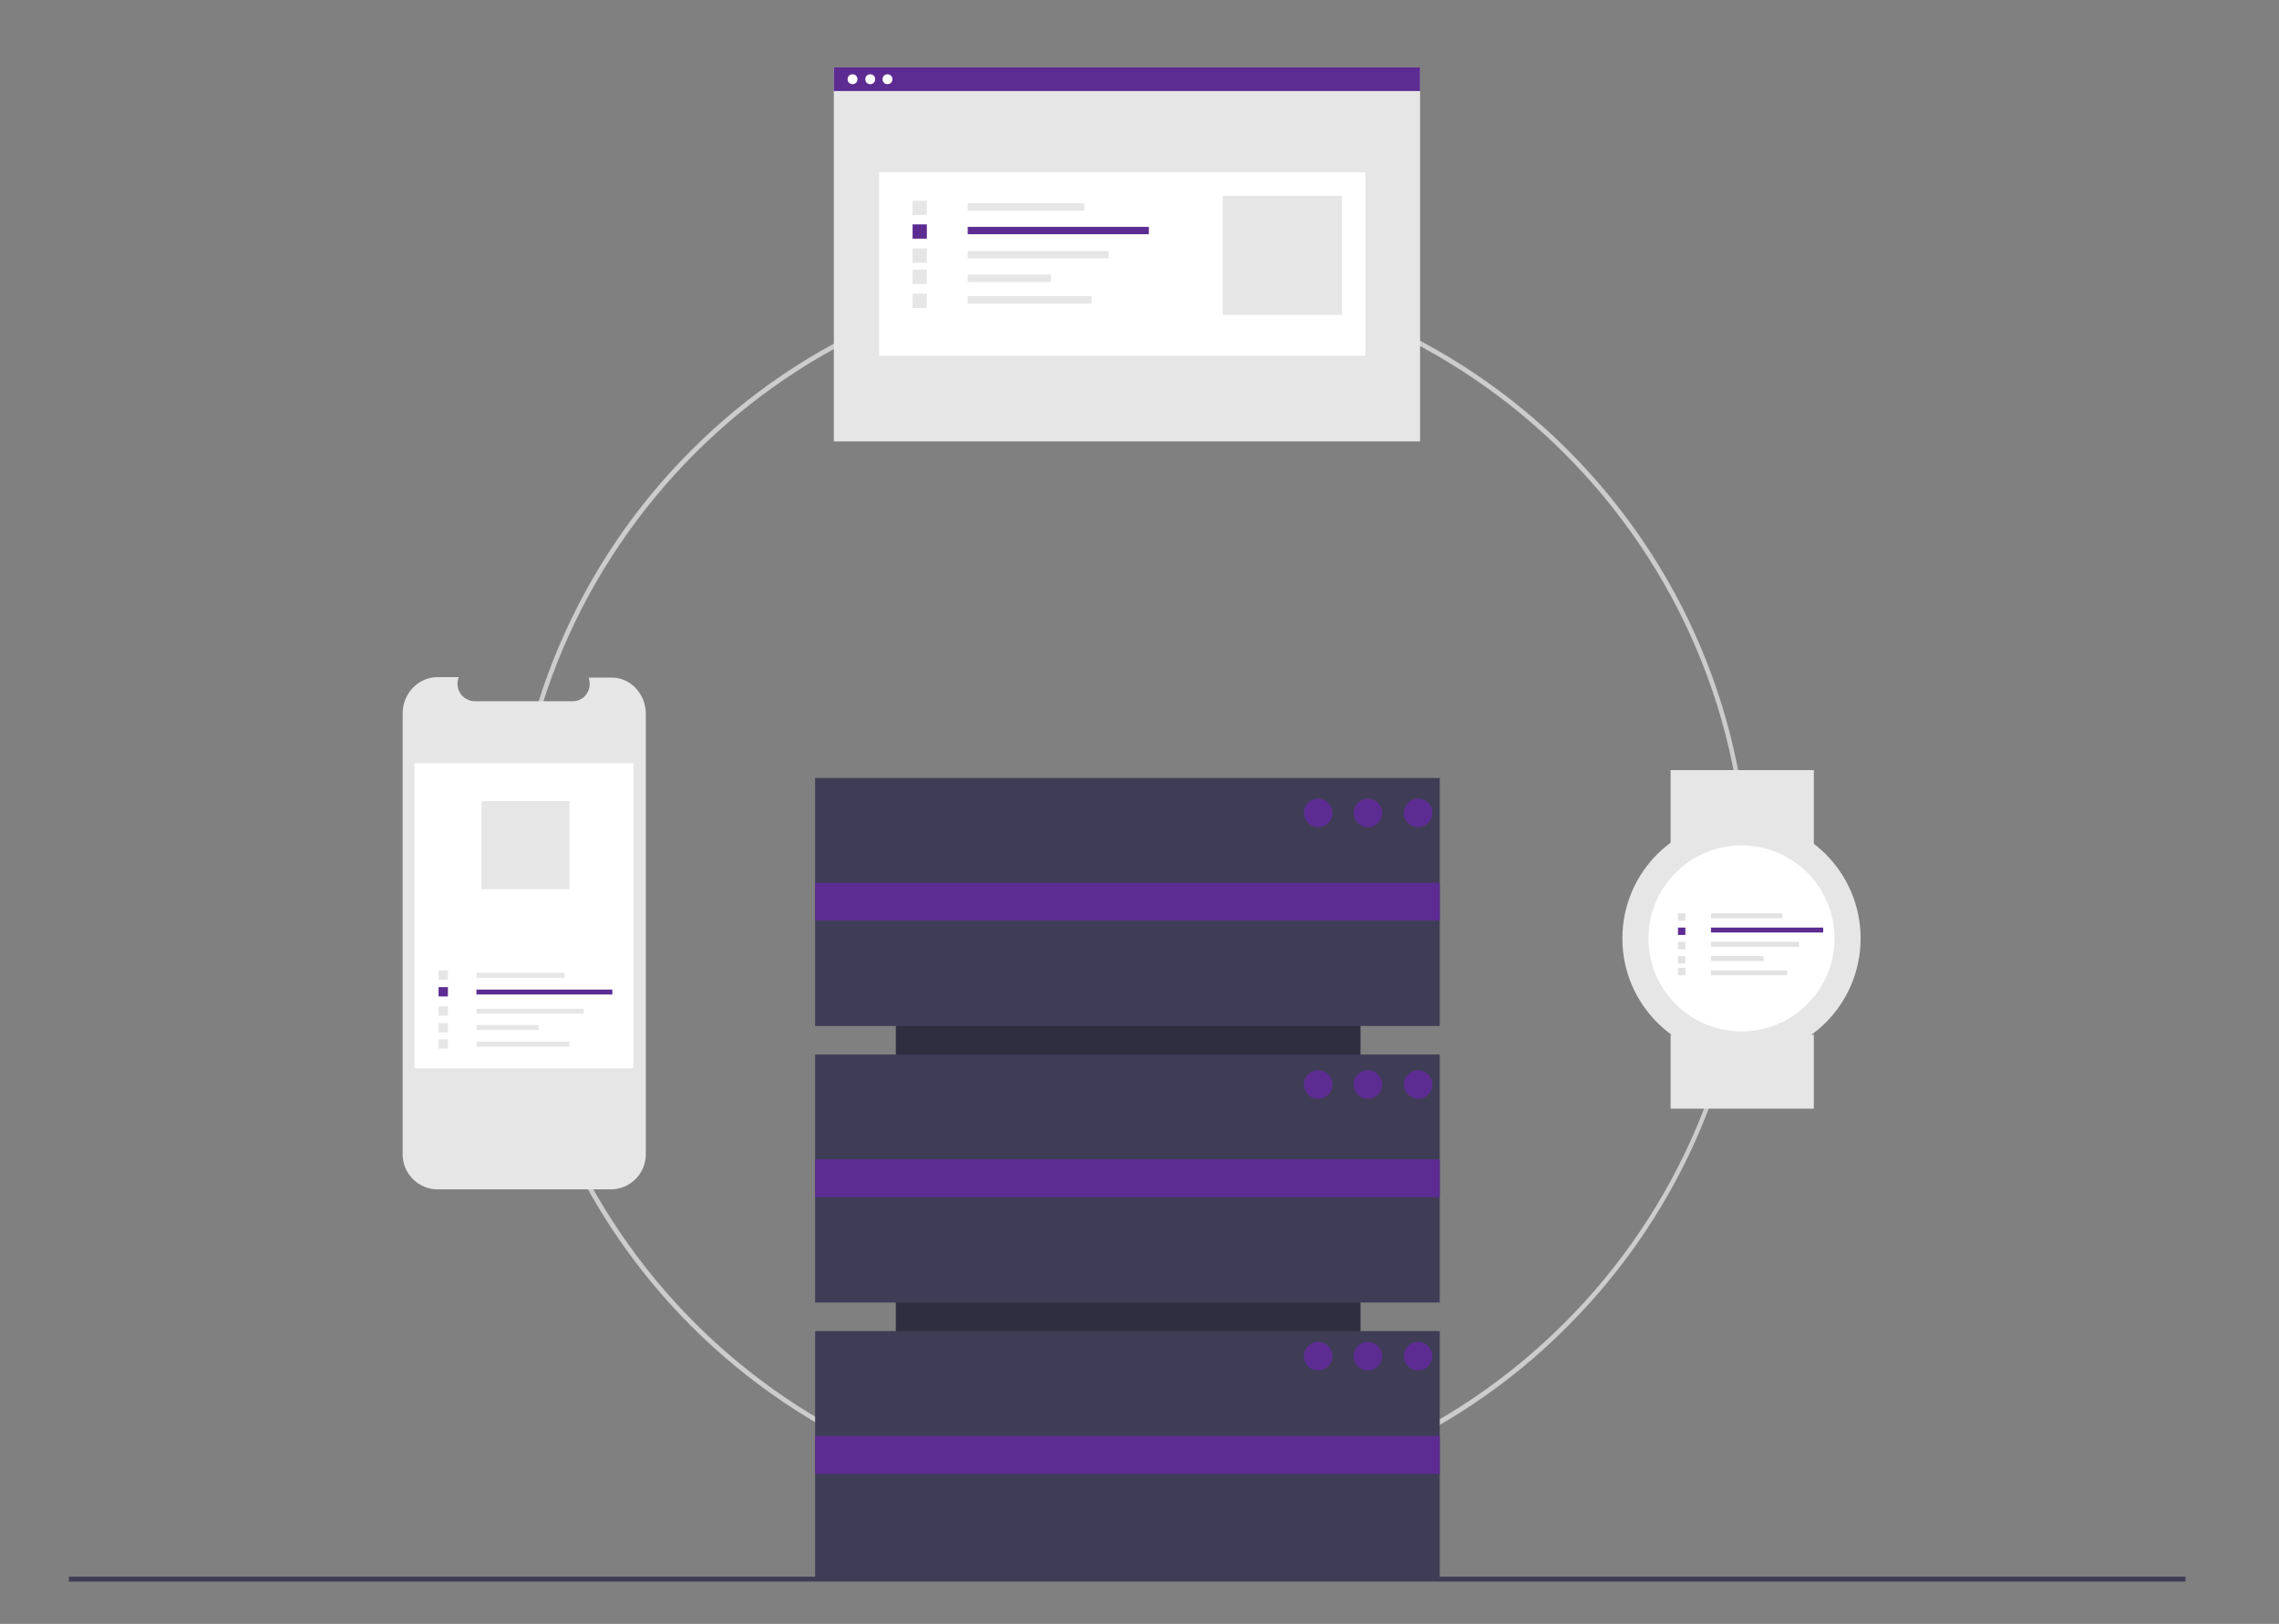 <?xml version="1.0" encoding="utf-8"?>
<!-- Generator: Adobe Illustrator 25.0.0, SVG Export Plug-In . SVG Version: 6.00 Build 0)  -->
<svg version="1.1" id="Capa_1" xmlns="http://www.w3.org/2000/svg" xmlns:xlink="http://www.w3.org/1999/xlink" x="0px" y="0px"
	 viewBox="0 0 463 330" style="enable-background:new 0 0 463 330;" xml:space="preserve">
<rect x="0" y="0" width="463" height="330" fill="#808080" stroke="none"/>
<style type="text/css">
	.st0{clip-path:url(#SVGID_2_);}
	.st1{fill:none;stroke:url(#SVGID_5_);stroke-miterlimit:10;}
	.st2{fill:#FFFFFF;stroke:url(#SVGID_6_);stroke-miterlimit:10;}
	.st3{fill:#141859;stroke:#141859;stroke-width:0.75;stroke-miterlimit:10;}
	.st4{fill:none;stroke:#141859;stroke-width:4;stroke-linecap:round;stroke-miterlimit:10;}
	.st5{fill:#FFFFFF;stroke:#FFFFFF;stroke-width:0.75;stroke-miterlimit:10;}
	.st6{fill:#FFFFFF;stroke:#FFFFFF;stroke-width:4;stroke-linecap:round;stroke-miterlimit:10;}
	.st7{fill:#FFFFFF;}
	.st8{clip-path:url(#SVGID_8_);}
	.st9{fill:none;stroke:url(#SVGID_11_);stroke-miterlimit:10;}
	.st10{clip-path:url(#SVGID_13_);}
	.st11{fill:none;stroke:url(#SVGID_16_);stroke-miterlimit:10;}
	.st12{clip-path:url(#SVGID_18_);}
	.st13{fill:none;stroke:url(#SVGID_21_);stroke-miterlimit:10;}
	.st14{clip-path:url(#SVGID_23_);}
	.st15{fill:none;stroke:url(#SVGID_26_);stroke-miterlimit:10;}
	.st16{clip-path:url(#SVGID_28_);}
	.st17{fill:none;stroke:url(#SVGID_31_);stroke-miterlimit:10;}
	.st18{clip-path:url(#SVGID_33_);}
	.st19{fill:none;stroke:url(#SVGID_36_);stroke-miterlimit:10;}
	.st20{clip-path:url(#SVGID_38_);}
	.st21{fill:none;stroke:url(#SVGID_41_);stroke-miterlimit:10;}
	.st22{clip-path:url(#SVGID_43_);}
	.st23{fill:none;stroke:url(#SVGID_46_);stroke-miterlimit:10;}
	.st24{fill:#442470;}
	.st25{fill:#3F3D56;}
	.st26{fill:#F2F2F2;}
	.st27{fill:none;stroke:#3F3D56;stroke-width:2;stroke-miterlimit:10;}
	.st28{fill:#5D2C92;}
	.st29{fill:#575A89;}
	.st30{fill:#FFB9B9;}
	.st31{opacity:0.1;enable-background:new    ;}
	.st32{fill:#2F2E41;}
	.st33{fill:#FFFFFF;stroke:#FFFFFF;stroke-width:2.000000e-02;stroke-miterlimit:10;}
	.st34{fill:#380E6D;}
	.st35{clip-path:url(#SVGID_48_);}
	.st36{fill:none;stroke:url(#SVGID_51_);stroke-width:15;stroke-miterlimit:10;}
	.st37{opacity:0;fill:#5D2C92;enable-background:new    ;}
	.st38{opacity:0.1;}
	.st39{fill:#65617D;}
	.st40{opacity:0.2;enable-background:new    ;}
	.st41{fill:#D4DFEC;}
	.st42{fill:#FBBEBE;}
	.st43{fill:url(#SVGID_52_);}
	.st44{fill:none;stroke:#5D2C92;stroke-width:2;stroke-miterlimit:10;}
	.st45{fill:url(#SVGID_53_);}
	.st46{fill:#E3E1E5;}
	.st47{fill:#FFB8B8;}
	.st48{fill-rule:evenodd;clip-rule:evenodd;fill:#3F3D56;}
	.st49{fill:#CCCCCC;}
	.st50{fill:#E6E6E6;}
	.st51{fill:#E2E2E2;}
</style>
<g>
	<path class="st49" d="M229.5,306.4c-69.6,0-125.9-56.4-125.9-125.9c0-69.6,56.4-125.9,125.9-125.9c69.6,0,125.9,56.4,125.9,125.9
		c0,33.4-13.3,65.4-36.9,89C295,293.2,262.9,306.5,229.5,306.4z M229.5,55.5c-68.9,0-125,56.1-125,125s56.1,125,125,125
		s125-56.1,125-125S298.4,55.5,229.5,55.5L229.5,55.5z"/>
	<rect x="182" y="162" class="st32" width="94.4" height="126.9"/>
	<rect x="165.6" y="158.1" class="st25" width="126.9" height="50.4"/>
	<rect x="165.6" y="214.3" class="st25" width="126.9" height="50.4"/>
	<rect x="165.6" y="270.5" class="st25" width="126.9" height="50.4"/>
	<rect x="165.6" y="179.4" class="st28" width="126.9" height="7.7"/>
	<rect x="165.6" y="235.6" class="st28" width="126.9" height="7.7"/>
	<rect x="165.6" y="291.8" class="st28" width="126.9" height="7.7"/>
	<circle class="st28" cx="267.8" cy="165.2" r="2.9"/>
	<circle class="st28" cx="277.9" cy="165.2" r="2.9"/>
	<circle class="st28" cx="288.1" cy="165.2" r="2.9"/>
	<circle class="st28" cx="267.8" cy="220.4" r="2.9"/>
	<circle class="st28" cx="277.9" cy="220.4" r="2.9"/>
	<circle class="st28" cx="288.1" cy="220.4" r="2.9"/>
	<circle class="st28" cx="267.8" cy="275.6" r="2.9"/>
	<circle class="st28" cx="277.9" cy="275.6" r="2.9"/>
	<circle class="st28" cx="288.1" cy="275.6" r="2.9"/>
	<rect x="14" y="320.4" class="st25" width="430" height="1"/>
	<path class="st50" d="M131.2,145v89.6c0,3.9-3.2,7.1-7.1,7.1H88.9c-3.9,0-7.1-3.2-7.1-7.1V145c0-4.1,3.2-7.4,7.1-7.4h4.3
		c-0.7,1.8,0.1,3.9,1.9,4.6c0.4,0.2,0.8,0.3,1.3,0.3h20c1.9,0,3.4-1.6,3.4-3.5c0-0.5-0.1-0.9-0.2-1.3h4.6
		C128,137.6,131.2,141,131.2,145z"/>
	<rect x="84.2" y="155.1" class="st7" width="44.5" height="62"/>
	<rect x="96.8" y="197.7" class="st50" width="17.9" height="1"/>
	<rect x="96.8" y="201.1" class="st28" width="27.6" height="1"/>
	<rect x="96.8" y="205" class="st50" width="21.8" height="1"/>
	<rect x="96.8" y="208.3" class="st50" width="12.6" height="1"/>
	<rect x="96.8" y="211.7" class="st50" width="18.9" height="1"/>
	<rect x="89.1" y="197.2" class="st50" width="1.9" height="1.9"/>
	<rect x="89.1" y="200.6" class="st28" width="1.9" height="1.9"/>
	<rect x="89.1" y="204.5" class="st50" width="1.9" height="1.9"/>
	<rect x="89.1" y="207.9" class="st50" width="1.9" height="1.9"/>
	<rect x="89.1" y="211.2" class="st50" width="1.9" height="1.9"/>
	<rect x="97.8" y="162.8" class="st50" width="17.9" height="17.9"/>
	<rect x="169.4" y="13.7" class="st50" width="119.1" height="76"/>
	<rect x="178.6" y="35" class="st7" width="98.8" height="37.3"/>
	<rect x="196.6" y="41.3" class="st50" width="23.7" height="1.5"/>
	<rect x="196.6" y="46.1" class="st28" width="36.8" height="1.5"/>
	<rect x="196.6" y="51" class="st50" width="28.6" height="1.5"/>
	<rect x="196.6" y="55.8" class="st50" width="16.9" height="1.5"/>
	<rect x="196.6" y="60.2" class="st50" width="25.2" height="1.5"/>
	<rect x="185.4" y="40.8" class="st50" width="2.9" height="2.9"/>
	<rect x="185.4" y="45.6" class="st28" width="2.9" height="2.9"/>
	<rect x="185.4" y="50.5" class="st50" width="2.9" height="2.9"/>
	<rect x="185.4" y="54.8" class="st50" width="2.9" height="2.9"/>
	<rect x="185.4" y="59.7" class="st50" width="2.9" height="2.9"/>
	<rect x="248.4" y="39.8" class="st50" width="24.2" height="24.2"/>
	<rect x="169.4" y="13.7" class="st28" width="119.1" height="4.8"/>
	<circle class="st7" cx="173.2" cy="16.1" r="1"/>
	<circle class="st7" cx="176.8" cy="16.1" r="1"/>
	<circle class="st7" cx="180.3" cy="16.1" r="1"/>
	<rect x="339.4" y="156.5" class="st50" width="29.1" height="15"/>
	<rect x="339.4" y="210.3" class="st50" width="29.1" height="15"/>
	<circle class="st50" cx="353.8" cy="190.7" r="24.2"/>
	<circle class="st7" cx="353.8" cy="190.7" r="18.9"/>
	<rect x="347.6" y="185.6" class="st51" width="14.5" height="1"/>
	<rect x="347.6" y="188.5" class="st28" width="22.8" height="1"/>
	<rect x="347.6" y="191.4" class="st51" width="17.9" height="1"/>
	<rect x="347.6" y="194.3" class="st51" width="10.7" height="1"/>
	<rect x="347.6" y="197.2" class="st51" width="15.5" height="1"/>
	<rect x="340.9" y="185.6" class="st51" width="1.5" height="1.5"/>
	<rect x="340.9" y="188.5" class="st28" width="1.5" height="1.5"/>
	<rect x="340.9" y="191.4" class="st51" width="1.5" height="1.5"/>
	<rect x="340.9" y="194.3" class="st51" width="1.5" height="1.5"/>
	<rect x="340.9" y="196.7" class="st51" width="1.5" height="1.5"/>
</g>
</svg>
